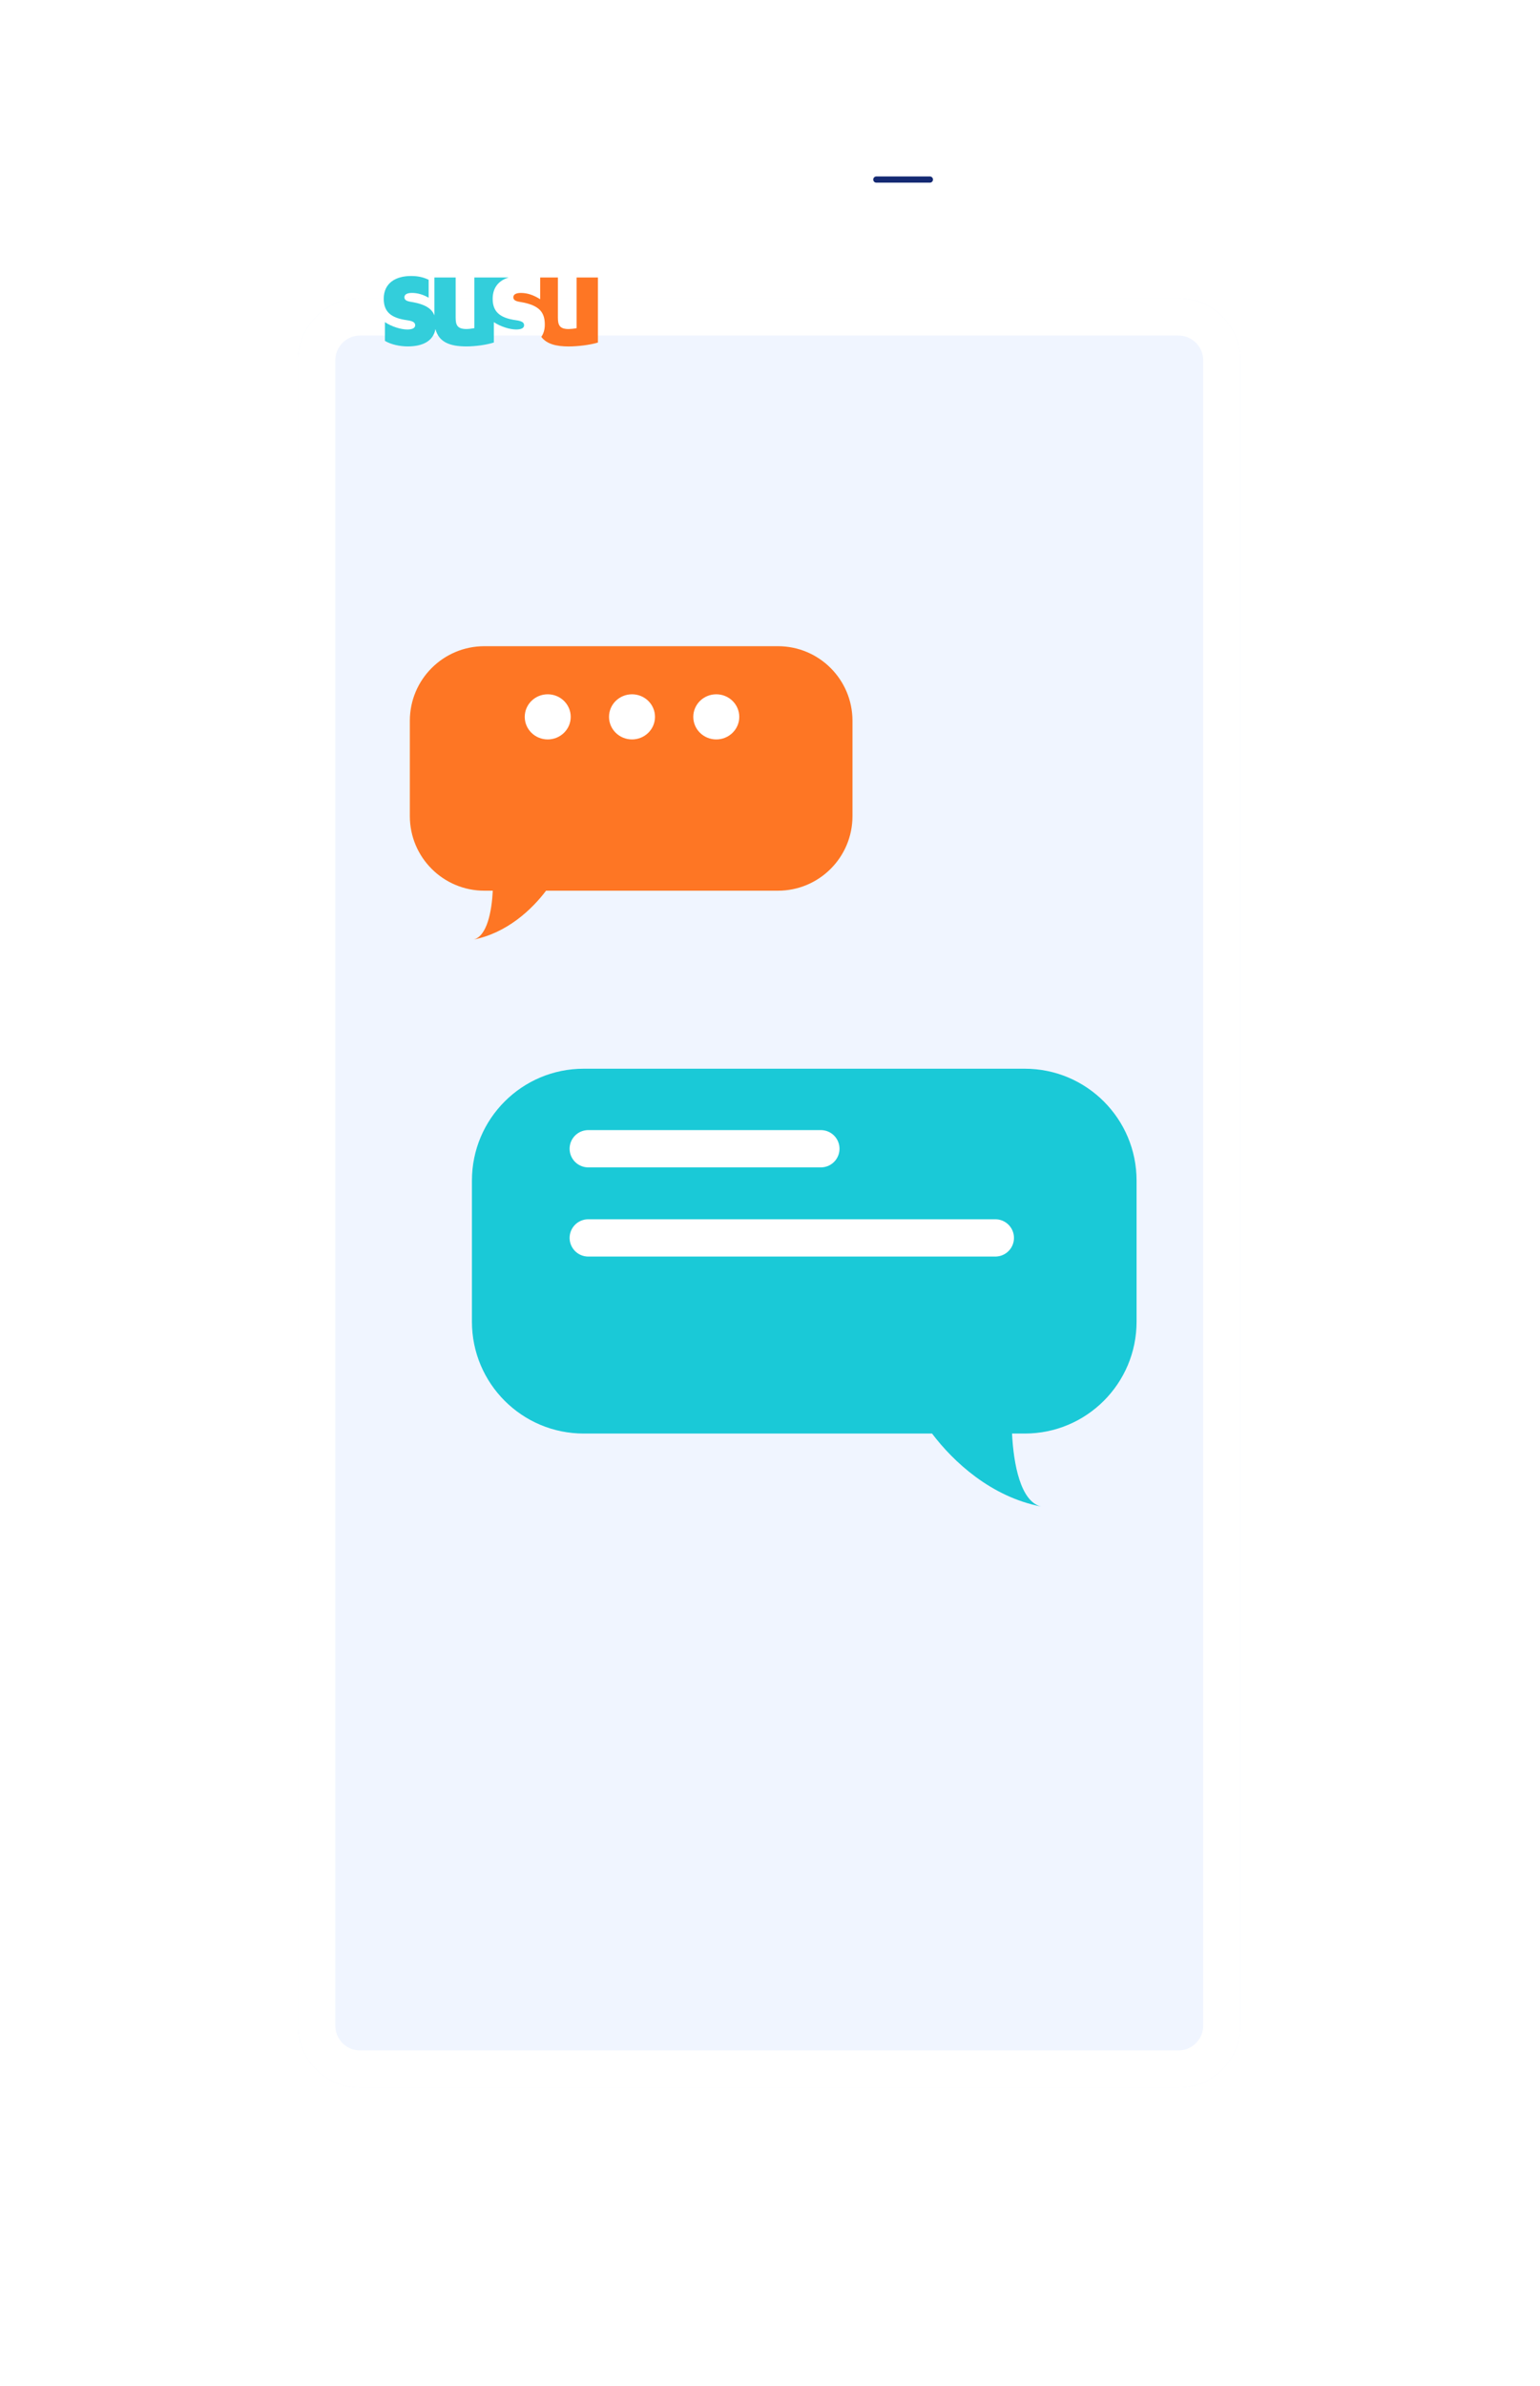<svg width="124" height="192" viewBox="0 0 124 192" fill="none" xmlns="http://www.w3.org/2000/svg">
<g filter="url(#filter0_d_1459_10724)">
<path d="M24 16C24 13.239 26.239 11 29 11H94.88C97.642 11 99.88 13.239 99.88 16V150C99.88 152.761 97.642 155 94.88 155H29C26.239 155 24 152.761 24 150V16Z" fill="#F0F5FF"/>
<path d="M25.5 16C25.5 14.067 27.067 12.5 29 12.5H94.88C96.813 12.5 98.38 14.067 98.38 16V150C98.38 151.933 96.813 153.5 94.88 153.5H29C27.067 153.5 25.5 151.933 25.5 150V16Z" stroke="white" stroke-width="3"/>
</g>
<rect x="46.419" y="12.725" width="31.904" height="4.311" rx="2" fill="white"/>
<path d="M70.562 14.449H74.874" stroke="#142973" stroke-width="0.5" stroke-linecap="round"/>
<path d="M41.539 25.766C40.225 25.585 39.67 25.067 39.67 24.042C39.67 23.109 40.194 22.556 40.962 22.33H38.196V26.405C37.986 26.448 37.772 26.473 37.557 26.477C36.822 26.477 36.689 26.152 36.689 25.561V22.33H34.978V25.379C34.766 24.832 34.233 24.477 33.119 24.295C32.718 24.235 32.562 24.127 32.562 23.922C32.562 23.741 32.707 23.572 33.165 23.572C33.623 23.572 34.06 23.7 34.514 23.957V22.513C34.102 22.316 33.682 22.21 33.093 22.21C31.863 22.21 30.898 22.776 30.898 24.042C30.898 25.067 31.453 25.586 32.767 25.766C33.274 25.838 33.429 25.959 33.429 26.176C33.429 26.417 33.164 26.514 32.79 26.514C32.284 26.514 31.536 26.285 30.994 25.923V27.43C31.476 27.72 32.175 27.876 32.839 27.876C34.045 27.876 34.895 27.435 35.062 26.479C35.338 27.552 36.256 27.876 37.556 27.876C38.267 27.876 39.149 27.756 39.764 27.563V25.923C40.306 26.285 41.054 26.514 41.56 26.514C41.934 26.514 42.199 26.417 42.199 26.176C42.201 25.959 42.044 25.838 41.539 25.766Z" fill="#33CEDB"/>
<path d="M43.494 22.33V24.08C42.962 23.742 42.468 23.573 41.936 23.573C41.477 23.573 41.333 23.742 41.333 23.923C41.333 24.128 41.49 24.237 41.888 24.298C43.445 24.551 43.867 25.142 43.867 26.12C43.867 26.52 43.768 26.847 43.586 27.107C44.016 27.685 44.79 27.879 45.792 27.879C46.504 27.879 47.528 27.758 48.144 27.565V22.33H46.43V26.406C46.22 26.45 46.005 26.474 45.791 26.479C45.055 26.479 44.922 26.153 44.922 25.562V22.33H43.494Z" fill="#FE7624"/>
<g filter="url(#filter1_d_1459_10724)">
<path fill-rule="evenodd" clip-rule="evenodd" d="M82.516 82C87.487 82 91.516 86.029 91.516 91V102.358C91.516 107.329 87.487 111.358 82.516 111.358H81.489C81.609 113.814 82.173 116.828 83.823 117.23C79.788 116.443 76.767 113.628 75.047 111.358H47C42.029 111.358 38 107.329 38 102.358V91C38 86.029 42.029 82 47 82H82.516Z" fill="#1AC9D7"/>
</g>
<path d="M66.096 92.439H47.365" stroke="white" stroke-width="3" stroke-linecap="round"/>
<path d="M80.144 99.615H47.365" stroke="white" stroke-width="3" stroke-linecap="round"/>
<g filter="url(#filter2_d_1459_10724)">
<path fill-rule="evenodd" clip-rule="evenodd" d="M39 48C35.686 48 33 50.686 33 54V61.675C33 64.989 35.686 67.675 39 67.675H39.678C39.598 69.32 39.222 71.34 38.123 71.61C40.811 71.082 42.823 69.196 43.968 67.675H62.641C65.954 67.675 68.641 64.989 68.641 61.675V54C68.641 50.686 65.954 48 62.641 48H39Z" fill="#FE7624"/>
</g>
<ellipse cx="44.103" cy="57.686" rx="1.851" ry="1.816" fill="white"/>
<ellipse cx="50.889" cy="57.686" rx="1.851" ry="1.816" fill="white"/>
<ellipse cx="57.674" cy="57.686" rx="1.851" ry="1.816" fill="white"/>
<defs>
<filter id="filter0_d_1459_10724" x="0" y="0" width="123.88" height="192" filterUnits="userSpaceOnUse" color-interpolation-filters="sRGB">
<feFlood flood-opacity="0" result="BackgroundImageFix"/>
<feColorMatrix in="SourceAlpha" type="matrix" values="0 0 0 0 0 0 0 0 0 0 0 0 0 0 0 0 0 0 127 0" result="hardAlpha"/>
<feOffset dy="13"/>
<feGaussianBlur stdDeviation="12"/>
<feComposite in2="hardAlpha" operator="out"/>
<feColorMatrix type="matrix" values="0 0 0 0 0.078 0 0 0 0 0.161 0 0 0 0 0.451 0 0 0 0.1 0"/>
<feBlend mode="normal" in2="BackgroundImageFix" result="effect1_dropShadow_1459_10724"/>
<feBlend mode="normal" in="SourceGraphic" in2="effect1_dropShadow_1459_10724" result="shape"/>
</filter>
<filter id="filter1_d_1459_10724" x="33" y="81" width="63.517" height="45.23" filterUnits="userSpaceOnUse" color-interpolation-filters="sRGB">
<feFlood flood-opacity="0" result="BackgroundImageFix"/>
<feColorMatrix in="SourceAlpha" type="matrix" values="0 0 0 0 0 0 0 0 0 0 0 0 0 0 0 0 0 0 127 0" result="hardAlpha"/>
<feOffset dy="4"/>
<feGaussianBlur stdDeviation="2.5"/>
<feComposite in2="hardAlpha" operator="out"/>
<feColorMatrix type="matrix" values="0 0 0 0 0.102 0 0 0 0 0.788 0 0 0 0 0.842 0 0 0 0.18 0"/>
<feBlend mode="normal" in2="BackgroundImageFix" result="effect1_dropShadow_1459_10724"/>
<feBlend mode="normal" in="SourceGraphic" in2="effect1_dropShadow_1459_10724" result="shape"/>
</filter>
<filter id="filter2_d_1459_10724" x="28" y="47" width="45.641" height="33.61" filterUnits="userSpaceOnUse" color-interpolation-filters="sRGB">
<feFlood flood-opacity="0" result="BackgroundImageFix"/>
<feColorMatrix in="SourceAlpha" type="matrix" values="0 0 0 0 0 0 0 0 0 0 0 0 0 0 0 0 0 0 127 0" result="hardAlpha"/>
<feOffset dy="4"/>
<feGaussianBlur stdDeviation="2.5"/>
<feComposite in2="hardAlpha" operator="out"/>
<feColorMatrix type="matrix" values="0 0 0 0 0.996 0 0 0 0 0.463 0 0 0 0 0.141 0 0 0 0.1 0"/>
<feBlend mode="normal" in2="BackgroundImageFix" result="effect1_dropShadow_1459_10724"/>
<feBlend mode="normal" in="SourceGraphic" in2="effect1_dropShadow_1459_10724" result="shape"/>
</filter>
</defs>
</svg>
